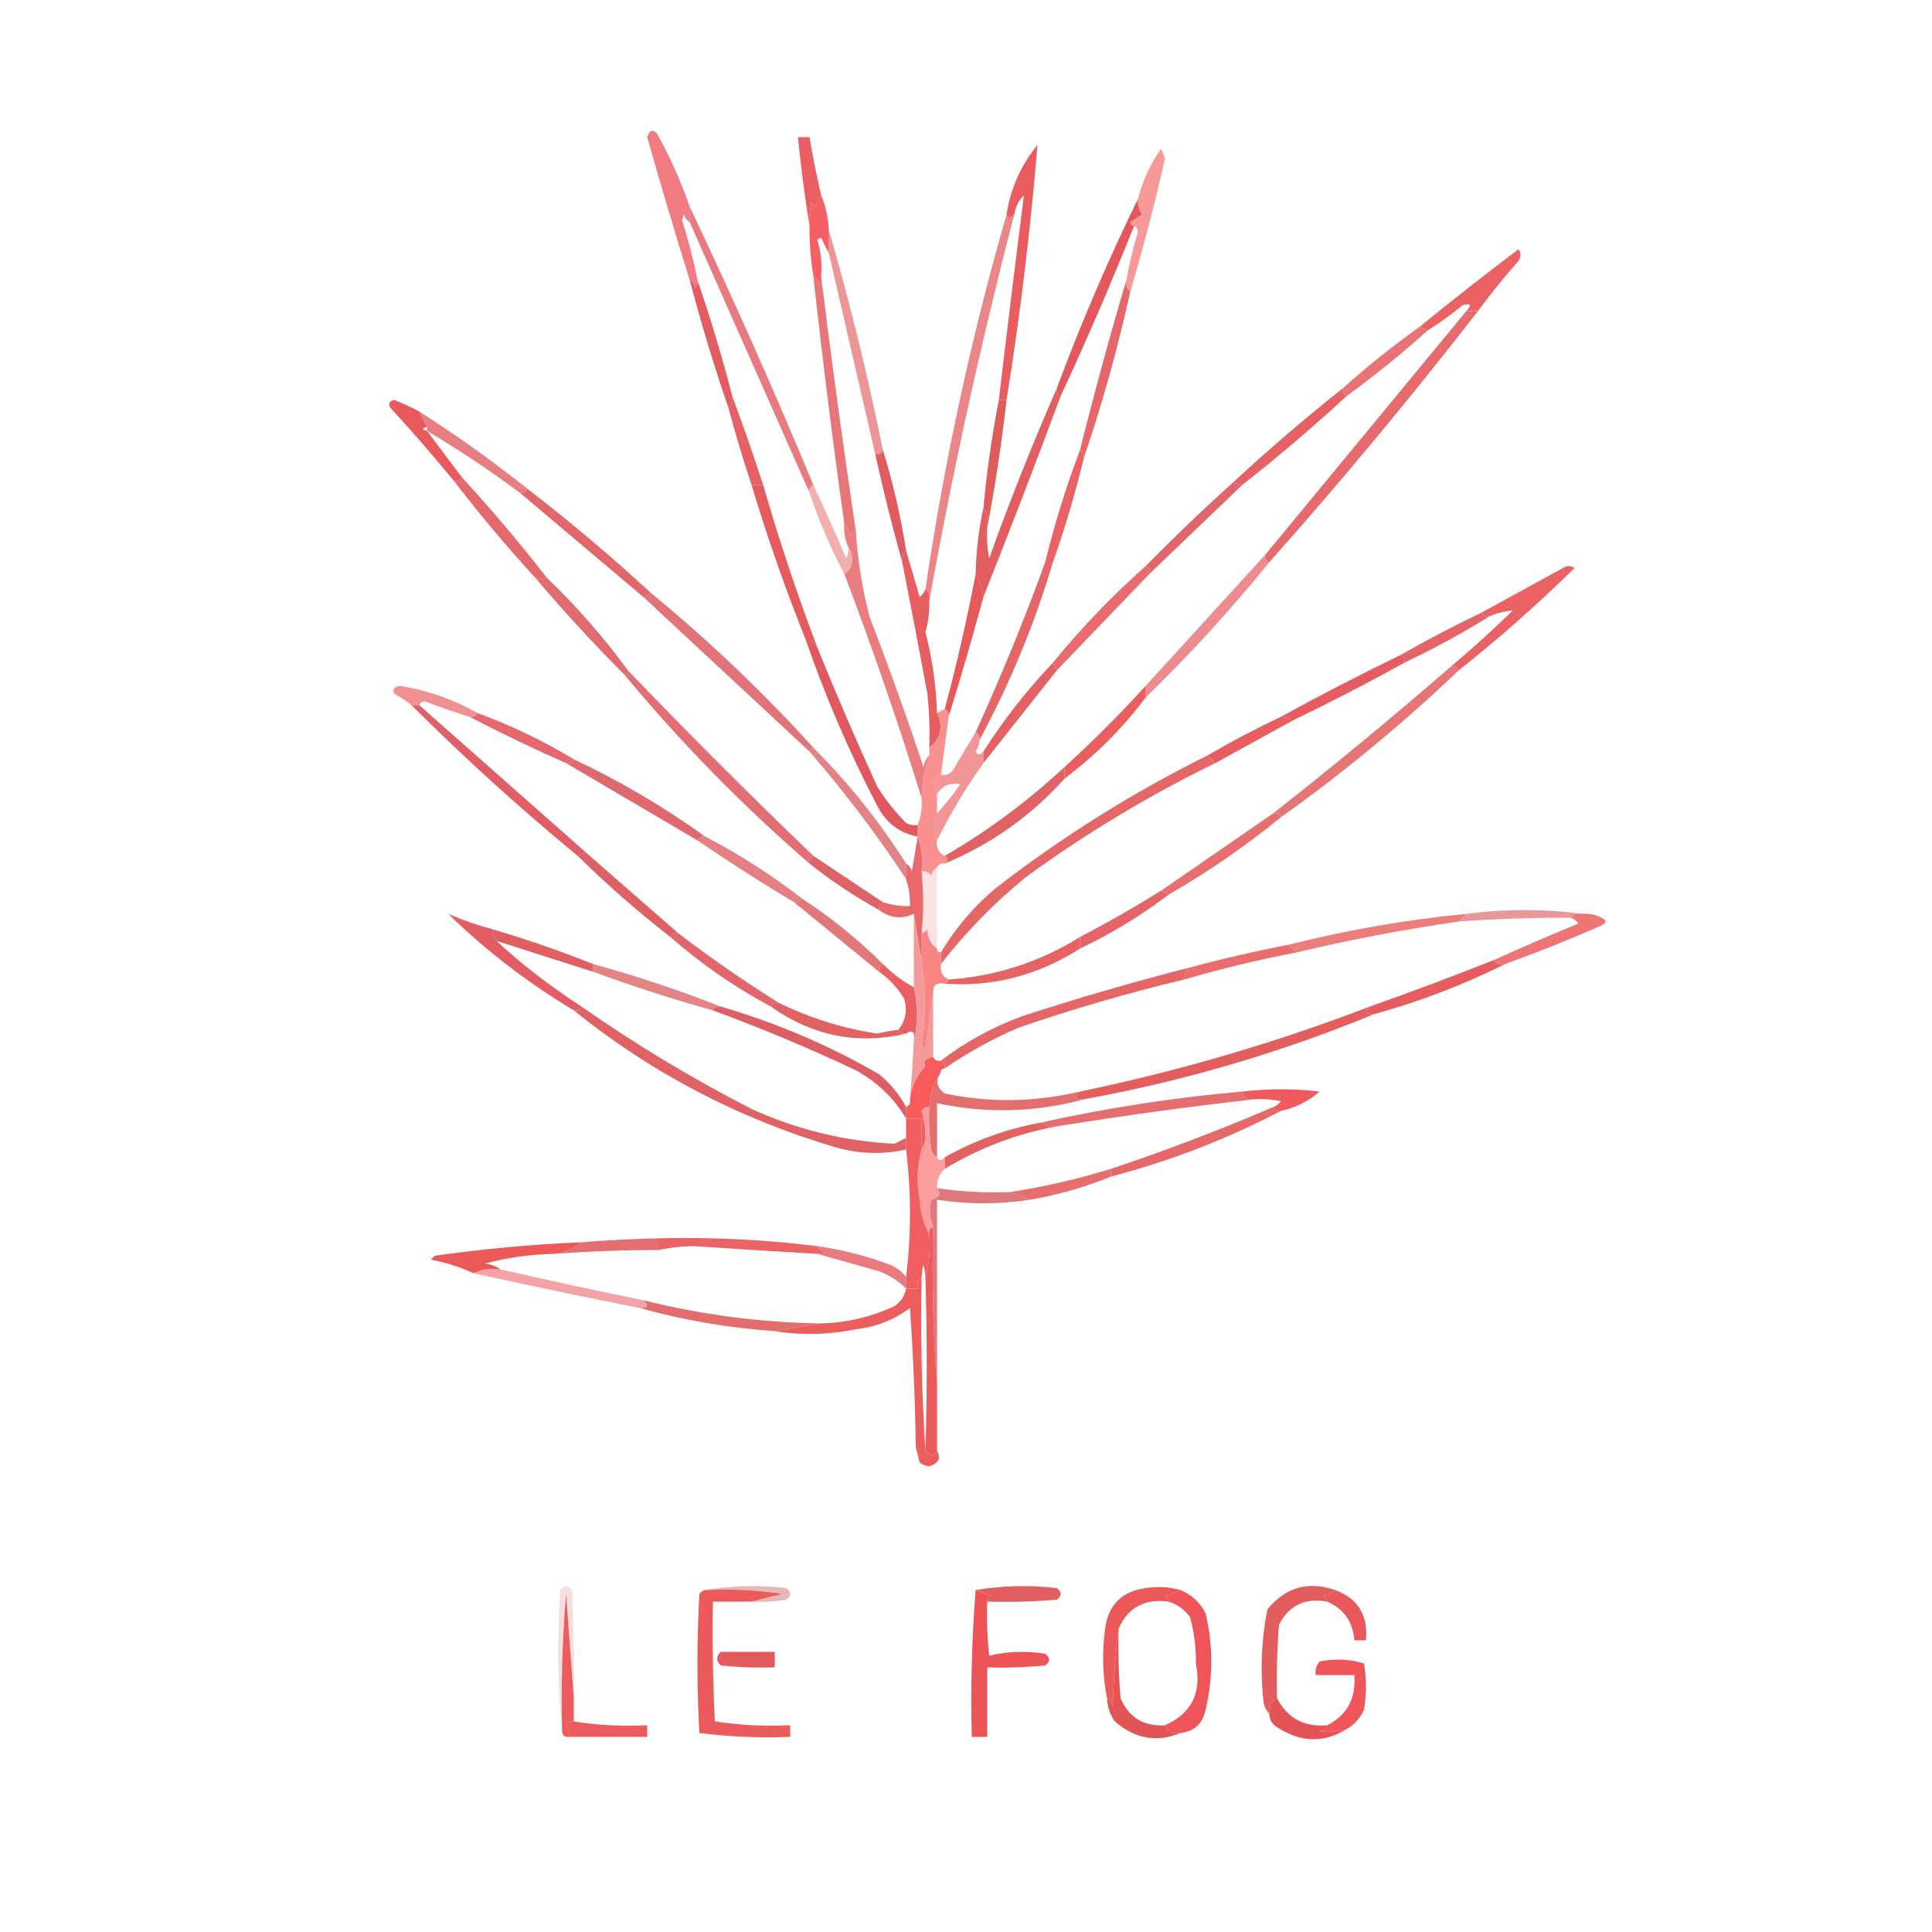 <?xml version="1.0" encoding="UTF-8"?>
<!DOCTYPE svg PUBLIC "-//W3C//DTD SVG 1.1//EN" "http://www.w3.org/Graphics/SVG/1.1/DTD/svg11.dtd">
<svg xmlns="http://www.w3.org/2000/svg" version="1.1" width="500px" height="500px" style="shape-rendering:geometricPrecision; text-rendering:geometricPrecision; image-rendering:optimizeQuality; fill-rule:evenodd; clip-rule:evenodd" xmlns:xlink="http://www.w3.org/1999/xlink">
<g><path style="opacity:1" fill="#ec5e62" d="M 212.5,50.5 C 211.732,51.263 211.232,52.263 211,53.5C 210.667,53.167 210.333,52.833 210,52.5C 209.505,54.473 209.338,56.473 209.5,58.5C 208.293,50.998 207.293,43.331 206.5,35.5C 207.5,35.5 208.5,35.5 209.5,35.5C 210.343,40.538 211.343,45.538 212.5,50.5 Z"/></g>
<g><path style="opacity:0.965" fill="#e9575a" d="M 260.5,103.5 C 259.833,103.5 259.167,103.5 258.5,103.5C 260.591,85.771 262.758,68.104 265,50.5C 263.628,51.91 262.795,53.577 262.5,55.5C 261.604,56.506 260.938,56.506 260.5,55.5C 261.571,48.699 264.238,42.699 268.5,37.5C 266.692,59.505 264.025,81.505 260.5,103.5 Z"/></g>
<g><path style="opacity:0.62" fill="#ee5b5a" d="M 292.5,75.5 C 291.596,74.791 291.263,73.791 291.5,72.5C 292.261,68.29 293.261,64.123 294.5,60C 294.43,59.235 294.097,58.735 293.5,58.5C 292.957,58.44 292.624,58.107 292.5,57.5C 293.5,56.833 294.5,56.167 295.5,55.5C 294.754,54.264 294.421,52.931 294.5,51.5C 295.719,46.733 297.719,42.4 300.5,38.5C 300.833,39.333 301.167,40.167 301.5,41C 298.862,52.722 295.862,64.222 292.5,75.5 Z"/></g>
<g><path style="opacity:0.78" fill="#ec585e" d="M 178.5,53.5 C 178.5,54.833 178.5,56.167 178.5,57.5C 177.778,57.083 177.278,56.416 177,55.5C 176.833,56 176.667,56.5 176.5,57C 178.148,62.107 179.482,67.274 180.5,72.5C 180.631,73.239 180.464,73.906 180,74.5C 179.722,73.584 179.222,72.918 178.5,72.5C 174.684,60.242 171.017,47.908 167.5,35.5C 168.035,33.73 168.869,33.396 170,34.5C 173.394,40.619 176.228,46.952 178.5,53.5 Z"/></g>
<g><path style="opacity:0.91" fill="#f15256" d="M 212.5,50.5 C 213.657,53.273 214.324,56.273 214.5,59.5C 214.5,61.5 214.5,63.5 214.5,65.5C 213.839,64.282 213.172,62.949 212.5,61.5C 212.167,61.667 211.833,61.833 211.5,62C 212.451,65.057 212.784,68.223 212.5,71.5C 212.631,72.239 212.464,72.906 212,73.5C 211.722,72.584 211.222,71.918 210.5,71.5C 209.8,67.202 209.467,62.869 209.5,58.5C 209.338,56.473 209.505,54.473 210,52.5C 210.333,52.833 210.667,53.167 211,53.5C 211.232,52.263 211.732,51.263 212.5,50.5 Z"/></g>
<g><path style="opacity:0.796" fill="#e05a5e" d="M 178.5,53.5 C 189.731,77.173 200.398,101.173 210.5,125.5C 209.662,125.842 209.328,126.508 209.5,127.5C 199.185,104.244 188.851,80.91 178.5,57.5C 178.5,56.167 178.5,54.833 178.5,53.5 Z"/></g>
<g><path style="opacity:0.635" fill="#e35a5c" d="M 214.5,59.5 C 219.926,78.204 224.592,97.204 228.5,116.5C 228.158,117.338 227.492,117.672 226.5,117.5C 222.5,100.165 218.5,82.832 214.5,65.5C 214.5,63.5 214.5,61.5 214.5,59.5 Z"/></g>
<g><path style="opacity:0.941" fill="#e9585b" d="M 382.5,80.5 C 381.5,80.5 380.5,80.5 379.5,80.5C 380.969,78.895 380.635,78.395 378.5,79C 375.621,81.385 372.621,83.552 369.5,85.5C 368.833,85.167 368.167,84.833 367.5,84.5C 375.814,77.697 384.314,71.03 393,64.5C 393.667,65.5 393.667,66.5 393,67.5C 389.287,71.708 385.787,76.041 382.5,80.5 Z"/></g>
<g><path style="opacity:0.89" fill="#e4585b" d="M 379.5,80.5 C 380.5,80.5 381.5,80.5 382.5,80.5C 365.224,102.775 347.224,124.442 328.5,145.5C 327.662,145.158 327.328,144.492 327.5,143.5C 344.863,122.475 362.197,101.475 379.5,80.5 Z"/></g>
<g><path style="opacity:0.969" fill="#e45358" d="M 294.5,51.5 C 294.421,52.931 294.754,54.264 295.5,55.5C 294.5,56.167 293.5,56.833 292.5,57.5C 292.624,58.107 292.957,58.44 293.5,58.5C 287.537,73.408 281.204,88.075 274.5,102.5C 273.662,102.158 273.328,101.492 273.5,100.5C 279.713,83.75 286.713,67.417 294.5,51.5 Z"/></g>
<g><path style="opacity:0.961" fill="#e2575c" d="M 178.5,72.5 C 179.222,72.918 179.722,73.584 180,74.5C 180.464,73.906 180.631,73.239 180.5,72.5C 183.87,82.286 186.87,92.286 189.5,102.5C 189.737,103.791 189.404,104.791 188.5,105.5C 184.797,94.715 181.463,83.715 178.5,72.5 Z"/></g>
<g><path style="opacity:0.902" fill="#e45659" d="M 291.5,72.5 C 291.263,73.791 291.596,74.791 292.5,75.5C 289.277,90.153 285.277,104.486 280.5,118.5C 280.672,117.508 280.338,116.842 279.5,116.5C 283.209,101.654 287.209,86.987 291.5,72.5 Z"/></g>
<g><path style="opacity:0.733" fill="#e35a5d" d="M 260.5,55.5 C 260.938,56.506 261.604,56.506 262.5,55.5C 253.874,88.658 246.541,121.991 240.5,155.5C 240.737,154.209 240.404,153.209 239.5,152.5C 244.35,119.574 251.35,87.241 260.5,55.5 Z"/></g>
<g><path style="opacity:0.816" fill="#e3575a" d="M 210.5,71.5 C 211.222,71.918 211.722,72.584 212,73.5C 212.464,72.906 212.631,72.239 212.5,71.5C 215.2,93.443 218.2,115.443 221.5,137.5C 220.883,137.611 220.383,137.944 220,138.5C 219.768,137.263 219.268,136.263 218.5,135.5C 215.507,114.222 212.84,92.889 210.5,71.5 Z"/></g>
<g><path style="opacity:0.843" fill="#e6595b" d="M 367.5,84.5 C 368.167,84.833 368.833,85.167 369.5,85.5C 362.814,91.516 355.814,97.182 348.5,102.5C 347.662,102.158 347.328,101.492 347.5,100.5C 353.854,94.817 360.52,89.484 367.5,84.5 Z"/></g>
<g><path style="opacity:0.957" fill="#e4595e" d="M 189.5,102.5 C 192.307,110.033 194.974,117.7 197.5,125.5C 196.5,125.5 195.5,125.5 194.5,125.5C 192.303,118.908 190.303,112.241 188.5,105.5C 189.404,104.791 189.737,103.791 189.5,102.5 Z"/></g>
<g><path style="opacity:0.945" fill="#e4585a" d="M 347.5,100.5 C 347.328,101.492 347.662,102.158 348.5,102.5C 339.819,110.512 330.819,118.179 321.5,125.5C 320.508,125.672 319.842,125.338 319.5,124.5C 328.514,116.155 337.847,108.155 347.5,100.5 Z"/></g>
<g><path style="opacity:0.98" fill="#e8565b" d="M 108.5,106.5 C 109.167,107.833 109.833,109.167 110.5,110.5C 109.167,110.833 109.167,111.167 110.5,111.5C 113.5,115.5 116.5,119.5 119.5,123.5C 119.158,124.338 118.492,124.672 117.5,124.5C 112.238,118.064 106.738,111.73 101,105.5C 100.409,104.517 100.743,103.85 102,103.5C 104.253,104.377 106.419,105.377 108.5,106.5 Z"/></g>
<g><path style="opacity:0.971" fill="#de5859" d="M 258.5,103.5 C 259.167,103.5 259.833,103.5 260.5,103.5C 259.229,114.692 257.563,125.692 255.5,136.5C 255.784,134.585 255.451,132.919 254.5,131.5C 255.372,122.062 256.705,112.728 258.5,103.5 Z"/></g>
<g><path style="opacity:0.925" fill="#e9565a" d="M 279.5,116.5 C 280.338,116.842 280.672,117.508 280.5,118.5C 278.3,127.635 275.633,136.635 272.5,145.5C 271.604,146.506 270.938,146.506 270.5,145.5C 272.928,135.556 275.928,125.89 279.5,116.5 Z"/></g>
<g><path style="opacity:0.996" fill="#e15c60" d="M 228.5,116.5 C 231.101,124.913 233.101,133.579 234.5,142.5C 233.596,143.209 233.263,144.209 233.5,145.5C 230.929,136.337 228.596,127.004 226.5,117.5C 227.492,117.672 228.158,117.338 228.5,116.5 Z"/></g>
<g><path style="opacity:0.965" fill="#e2595b" d="M 273.5,100.5 C 273.328,101.492 273.662,102.158 274.5,102.5C 268.012,119.975 261.345,137.309 254.5,154.5C 254.125,152.302 253.458,150.302 252.5,148.5C 252.607,142.752 253.274,137.085 254.5,131.5C 255.451,132.919 255.784,134.585 255.5,136.5C 255.336,139.187 255.503,141.854 256,144.5C 261.371,129.535 267.204,114.868 273.5,100.5 Z"/></g>
<g><path style="opacity:0.773" fill="#df595e" d="M 108.5,106.5 C 118.185,112.676 127.519,119.343 136.5,126.5C 136.158,127.338 135.492,127.672 134.5,127.5C 126.754,121.749 118.754,116.415 110.5,111.5C 110.5,111.167 110.5,110.833 110.5,110.5C 109.833,109.167 109.167,107.833 108.5,106.5 Z"/></g>
<g><path style="opacity:0.945" fill="#de5c64" d="M 319.5,124.5 C 319.842,125.338 320.508,125.672 321.5,125.5C 313.526,133.139 305.526,140.806 297.5,148.5C 297.672,147.508 297.338,146.842 296.5,146.5C 303.933,138.945 311.6,131.612 319.5,124.5 Z"/></g>
<g><path style="opacity:1" fill="#e55b5e" d="M 194.5,125.5 C 195.5,125.5 196.5,125.5 197.5,125.5C 201.588,139.679 206.254,153.679 211.5,167.5C 210.778,166.449 209.778,165.782 208.5,165.5C 203.243,152.397 198.577,139.064 194.5,125.5 Z"/></g>
<g><path style="opacity:0.459" fill="#e35253" d="M 210.5,125.5 C 213.407,131.69 216.24,138.023 219,144.5C 219.483,143.552 219.649,142.552 219.5,141.5C 220.147,142.274 220.48,143.274 220.5,144.5C 220.66,146.355 219.993,147.688 218.5,148.5C 214.935,141.823 211.935,134.823 209.5,127.5C 209.328,126.508 209.662,125.842 210.5,125.5 Z"/></g>
<g><path style="opacity:0.925" fill="#df5b5f" d="M 136.5,126.5 C 147.577,135.035 158.244,144.035 168.5,153.5C 167.833,153.833 167.167,154.167 166.5,154.5C 155.808,145.47 145.142,136.47 134.5,127.5C 135.492,127.672 136.158,127.338 136.5,126.5 Z"/></g>
<g><path style="opacity:0.894" fill="#e0575b" d="M 119.5,123.5 C 127.179,131.848 134.513,140.515 141.5,149.5C 140.798,150.116 139.798,150.116 138.5,149.5C 131.124,141.459 124.124,133.126 117.5,124.5C 118.492,124.672 119.158,124.338 119.5,123.5 Z"/></g>
<g><path style="opacity:0.78" fill="#e3595c" d="M 218.5,135.5 C 219.268,136.263 219.768,137.263 220,138.5C 220.383,137.944 220.883,137.611 221.5,137.5C 221.967,144.938 223.134,152.272 225,159.5C 229.978,172.442 234.644,185.442 239,198.5C 239.232,197.263 239.732,196.263 240.5,195.5C 239.298,199.048 238.631,202.715 238.5,206.5C 232.453,187.027 225.786,167.694 218.5,148.5C 219.993,147.688 220.66,146.355 220.5,144.5C 220.48,143.274 220.147,142.274 219.5,141.5C 218.659,139.621 218.325,137.621 218.5,135.5 Z"/></g>
<g><path style="opacity:0.957" fill="#e95b5d" d="M 377.5,173.5 C 377.158,172.662 376.492,172.328 375.5,172.5C 380.949,167.917 386.283,163.084 391.5,158C 389.494,158.15 387.494,158.65 385.5,159.5C 384.508,159.672 383.842,159.338 383.5,158.5C 390.438,154.695 397.438,150.861 404.5,147C 405.5,146.333 406.5,146.333 407.5,147C 397.926,156.413 387.926,165.247 377.5,173.5 Z"/></g>
<g><path style="opacity:0.98" fill="#e45657" d="M 252.5,148.5 C 253.458,150.302 254.125,152.302 254.5,154.5C 251.667,164.986 248.667,175.32 245.5,185.5C 245.672,184.508 245.338,183.842 244.5,183.5C 247.627,171.82 250.294,160.153 252.5,148.5 Z"/></g>
<g><path style="opacity:0.902" fill="#e15657" d="M 270.5,145.5 C 270.938,146.506 271.604,146.506 272.5,145.5C 267.709,161.556 261.376,176.889 253.5,191.5C 253.672,190.508 253.338,189.842 252.5,189.5C 259.105,175.004 265.105,160.337 270.5,145.5 Z"/></g>
<g><path style="opacity:0.91" fill="#e65d5f" d="M 296.5,146.5 C 297.338,146.842 297.672,147.508 297.5,148.5C 289.5,156.833 281.5,165.167 273.5,173.5C 273.167,172.833 272.833,172.167 272.5,171.5C 279.799,162.533 287.799,154.2 296.5,146.5 Z"/></g>
<g><path style="opacity:0.957" fill="#e25e61" d="M 383.5,158.5 C 383.842,159.338 384.508,159.672 385.5,159.5C 378.442,163.865 371.108,167.865 363.5,171.5C 363.672,170.508 363.338,169.842 362.5,169.5C 369.335,165.582 376.335,161.915 383.5,158.5 Z"/></g>
<g><path style="opacity:0.871" fill="#dd5e66" d="M 168.5,153.5 C 183.435,165.766 197.435,179.099 210.5,193.5C 209.833,193.5 209.5,193.833 209.5,194.5C 195.141,181.139 180.807,167.805 166.5,154.5C 167.167,154.167 167.833,153.833 168.5,153.5 Z"/></g>
<g><path style="opacity:0.718" fill="#e55e62" d="M 327.5,143.5 C 327.328,144.492 327.662,145.158 328.5,145.5C 318.543,157.792 307.876,169.459 296.5,180.5C 296.5,179.5 296.5,178.5 296.5,177.5C 306.862,166.141 317.195,154.807 327.5,143.5 Z"/></g>
<g><path style="opacity:0.888" fill="#de5a5f" d="M 138.5,149.5 C 139.798,150.116 140.798,150.116 141.5,149.5C 149.216,156.882 156.216,164.882 162.5,173.5C 162.5,174.167 162.167,174.5 161.5,174.5C 153.493,166.493 145.827,158.159 138.5,149.5 Z"/></g>
<g><path style="opacity:0.974" fill="#e65b5c" d="M 234.5,142.5 C 235.641,146.377 236.808,150.377 238,154.5C 238.717,153.956 239.217,153.289 239.5,152.5C 240.404,153.209 240.737,154.209 240.5,155.5C 240.603,158.219 240.269,160.885 239.5,163.5C 241.261,170.399 242.261,177.399 242.5,184.5C 244.183,188.095 243.517,191.095 240.5,193.5C 240.666,188.821 240.499,184.155 240,179.5C 237.895,168.14 235.728,156.807 233.5,145.5C 233.263,144.209 233.596,143.209 234.5,142.5 Z"/></g>
<g><path style="opacity:1" fill="#e0595e" d="M 208.5,165.5 C 209.778,165.782 210.778,166.449 211.5,167.5C 216.35,179.522 221.517,191.522 227,203.5C 229.139,206.939 231.639,210.106 234.5,213C 235.448,213.483 236.448,213.649 237.5,213.5C 237.5,214.5 237.5,215.5 237.5,216.5C 232.742,215.586 229.242,212.919 227,208.5C 219.757,194.595 213.59,180.261 208.5,165.5 Z"/></g>
<g><path style="opacity:0.925" fill="#e05758" d="M 272.5,171.5 C 272.833,172.167 273.167,172.833 273.5,173.5C 267.136,181.524 260.803,189.524 254.5,197.5C 254.5,196.5 254.5,195.5 254.5,194.5C 259.744,186.255 265.744,178.588 272.5,171.5 Z"/></g>
<g><path style="opacity:1" fill="#e55d61" d="M 362.5,169.5 C 363.338,169.842 363.672,170.508 363.5,171.5C 353.99,176.755 344.324,181.755 334.5,186.5C 333.609,185.89 332.609,185.557 331.5,185.5C 341.669,179.915 352.002,174.582 362.5,169.5 Z"/></g>
<g><path style="opacity:0.855" fill="#e15e5e" d="M 375.5,172.5 C 376.492,172.328 377.158,172.662 377.5,173.5C 363.065,187.269 347.732,199.936 331.5,211.5C 331.158,210.662 330.492,210.328 329.5,210.5C 345.1,198.241 360.433,185.574 375.5,172.5 Z"/></g>
<g><path style="opacity:0.667" fill="#e8595c" d="M 123.5,184.5 C 123.158,185.338 122.492,185.672 121.5,185.5C 117.635,184.32 113.801,182.987 110,181.5C 109.235,181.57 108.735,181.903 108.5,182.5C 107.833,182.5 107.167,182.5 106.5,182.5C 105.115,181.386 103.615,180.386 102,179.5C 101.568,178.4 102.068,177.733 103.5,177.5C 110.685,178.671 117.352,181.004 123.5,184.5 Z"/></g>
<g><path style="opacity:0.892" fill="#e05e64" d="M 162.5,173.5 C 178.221,189.887 194.221,205.887 210.5,221.5C 209.662,221.842 209.328,222.508 209.5,223.5C 192.111,208.445 176.111,192.112 161.5,174.5C 162.167,174.5 162.5,174.167 162.5,173.5 Z"/></g>
<g><path style="opacity:0.925" fill="#e25c62" d="M 123.5,184.5 C 132.257,187.713 140.59,191.713 148.5,196.5C 148.158,197.338 147.492,197.672 146.5,197.5C 137.98,193.739 129.647,189.739 121.5,185.5C 122.492,185.672 123.158,185.338 123.5,184.5 Z"/></g>
<g><path style="opacity:1" fill="#e85d5e" d="M 331.5,185.5 C 332.609,185.557 333.609,185.89 334.5,186.5C 327.868,190.151 321.202,193.818 314.5,197.5C 313.833,196.833 313.167,196.167 312.5,195.5C 318.668,191.915 325.001,188.582 331.5,185.5 Z"/></g>
<g><path style="opacity:0.616" fill="#e85457" d="M 252.5,189.5 C 253.338,189.842 253.672,190.508 253.5,191.5C 253.461,192.583 253.127,193.583 252.5,194.5C 252.97,195.463 253.637,195.463 254.5,194.5C 254.5,195.5 254.5,196.5 254.5,197.5C 249.982,203.871 245.982,210.538 242.5,217.5C 241.583,214.995 241.583,212.662 242.5,210.5C 244.636,208.188 246.636,205.688 248.5,203C 245.918,202.458 243.918,203.292 242.5,205.5C 242.461,204.417 242.127,203.417 241.5,202.5C 242.243,201.818 242.909,201.151 243.5,200.5C 244.675,200.719 245.675,200.386 246.5,199.5C 248.526,196.103 250.526,192.77 252.5,189.5 Z"/></g>
<g><path style="opacity:1" fill="#ea5e60" d="M 296.5,177.5 C 296.5,178.5 296.5,179.5 296.5,180.5C 290.521,188.479 283.521,195.479 275.5,201.5C 275.5,200.5 275.5,199.5 275.5,198.5C 282.833,191.833 289.833,184.833 296.5,177.5 Z"/></g>
<g><path style="opacity:0.671" fill="#f55b5a" d="M 244.5,183.5 C 245.338,183.842 245.672,184.508 245.5,185.5C 244.833,190.5 244.167,195.5 243.5,200.5C 242.909,201.151 242.243,201.818 241.5,202.5C 242.127,203.417 242.461,204.417 242.5,205.5C 242.5,207.167 242.5,208.833 242.5,210.5C 241.583,212.662 241.583,214.995 242.5,217.5C 242.229,219.38 242.896,220.713 244.5,221.5C 245.506,221.938 245.506,222.604 244.5,223.5C 243.508,223.328 242.842,223.662 242.5,224.5C 241.778,224.918 241.278,225.584 241,226.5C 240.329,225.748 239.496,225.414 238.5,225.5C 238.81,222.287 238.477,219.287 237.5,216.5C 237.5,215.5 237.5,214.5 237.5,213.5C 238.369,211.283 238.702,208.95 238.5,206.5C 238.631,202.715 239.298,199.048 240.5,195.5C 240.5,194.833 240.5,194.167 240.5,193.5C 243.517,191.095 244.183,188.095 242.5,184.5C 243.167,184.167 243.833,183.833 244.5,183.5 Z"/></g>
<g><path style="opacity:0.98" fill="#e15b62" d="M 106.5,182.5 C 107.167,182.5 107.833,182.5 108.5,182.5C 122.859,195.195 137.192,207.862 151.5,220.5C 150.833,220.833 150.167,221.167 149.5,221.5C 134.558,209.192 120.225,196.192 106.5,182.5 Z"/></g>
<g><path style="opacity:0.925" fill="#db5e65" d="M 148.5,196.5 C 160.5,202.162 171.833,208.828 182.5,216.5C 181.508,216.328 180.842,216.662 180.5,217.5C 169.131,210.818 157.798,204.152 146.5,197.5C 147.492,197.672 148.158,197.338 148.5,196.5 Z"/></g>
<g><path style="opacity:1" fill="#e16264" d="M 275.5,198.5 C 275.5,199.5 275.5,200.5 275.5,201.5C 266.839,211.157 256.506,218.49 244.5,223.5C 245.506,222.604 245.506,221.938 244.5,221.5C 255.655,215.021 265.989,207.355 275.5,198.5 Z"/></g>
<g><path style="opacity:0.949" fill="#e36061" d="M 312.5,195.5 C 313.167,196.167 313.833,196.833 314.5,197.5C 297.266,205.915 280.932,215.748 265.5,227C 257.266,233.732 249.933,241.232 243.5,249.5C 243.5,248.5 243.5,247.5 243.5,246.5C 247.182,240.305 251.849,234.805 257.5,230C 274.653,216.693 292.986,205.193 312.5,195.5 Z"/></g>
<g><path style="opacity:0.747" fill="#d95b60" d="M 210.5,193.5 C 219.609,202.61 227.609,212.61 234.5,223.5C 234.5,224.833 234.5,226.167 234.5,227.5C 226.898,215.97 218.564,204.97 209.5,194.5C 209.5,193.833 209.833,193.5 210.5,193.5 Z"/></g>
<g><path style="opacity:0.939" fill="#db5a62" d="M 210.5,221.5 C 216.508,225.503 222.508,229.503 228.5,233.5C 227.662,233.842 227.328,234.508 227.5,235.5C 221.156,231.996 215.156,227.996 209.5,223.5C 209.328,222.508 209.662,221.842 210.5,221.5 Z"/></g>
<g><path style="opacity:0.886" fill="#e55d5e" d="M 329.5,210.5 C 330.492,210.328 331.158,210.662 331.5,211.5C 322.389,218.94 312.722,225.606 302.5,231.5C 301.833,231.167 301.167,230.833 300.5,230.5C 310.161,223.841 319.828,217.174 329.5,210.5 Z"/></g>
<g><path style="opacity:0.784" fill="#dd5e61" d="M 182.5,216.5 C 191.314,221.074 199.647,226.407 207.5,232.5C 207.158,233.338 206.492,233.672 205.5,233.5C 196.989,228.413 188.656,223.08 180.5,217.5C 180.842,216.662 181.508,216.328 182.5,216.5 Z"/></g>
<g><path style="opacity:0.196" fill="#ef6b6b" d="M 242.5,224.5 C 242.5,231.5 242.5,238.5 242.5,245.5C 240.883,244.411 240.05,242.744 240,240.5C 239.617,241.056 239.117,241.389 238.5,241.5C 239.051,236.313 239.051,230.98 238.5,225.5C 239.496,225.414 240.329,225.748 241,226.5C 241.278,225.584 241.778,224.918 242.5,224.5 Z"/></g>
<g><path style="opacity:0.975" fill="#e46166" d="M 300.5,230.5 C 301.167,230.833 301.833,231.167 302.5,231.5C 295.369,236.906 287.702,241.572 279.5,245.5C 279.5,244.5 279.5,243.5 279.5,242.5C 286.663,238.753 293.663,234.753 300.5,230.5 Z"/></g>
<g><path style="opacity:0.837" fill="#da5f61" d="M 207.5,232.5 C 215.089,237.458 222.089,243.125 228.5,249.5C 227.662,249.842 227.328,250.508 227.5,251.5C 220.127,245.489 212.794,239.489 205.5,233.5C 206.492,233.672 207.158,233.338 207.5,232.5 Z"/></g>
<g><path style="opacity:0.627" fill="#db5c5e" d="M 409.5,236.5 C 408.209,236.263 407.209,236.596 406.5,237.5C 396.596,237.482 386.93,237.815 377.5,238.5C 378.167,237.833 378.833,237.167 379.5,236.5C 389.628,235.205 399.628,235.205 409.5,236.5 Z"/></g>
<g><path style="opacity:0.988" fill="#dd5f63" d="M 151.5,220.5 C 159.525,227.529 167.525,234.529 175.5,241.5C 174.508,241.328 173.842,241.662 173.5,242.5C 165.085,235.961 157.085,228.961 149.5,221.5C 150.167,221.167 150.833,220.833 151.5,220.5 Z"/></g>
<g><path style="opacity:0.804" fill="#e75d5a" d="M 379.5,236.5 C 378.833,237.167 378.167,237.833 377.5,238.5C 363.359,240.528 349.359,243.195 335.5,246.5C 334.833,245.833 334.167,245.167 333.5,244.5C 348.604,240.68 363.937,238.013 379.5,236.5 Z"/></g>
<g><path style="opacity:0.843" fill="#ea5b5c" d="M 406.5,237.5 C 407.209,236.596 408.209,236.263 409.5,236.5C 411.262,236.357 412.929,236.691 414.5,237.5C 415.833,238.167 415.833,238.833 414.5,239.5C 406.247,243.13 397.914,246.463 389.5,249.5C 388.209,249.737 387.209,249.404 386.5,248.5C 393.691,245.26 401.025,242.094 408.5,239C 407.956,238.283 407.289,237.783 406.5,237.5 Z"/></g>
<g><path style="opacity:0.949" fill="#df5f65" d="M 173.5,242.5 C 173.842,241.662 174.508,241.328 175.5,241.5C 183.914,247.923 192.581,253.923 201.5,259.5C 200.508,259.328 199.842,259.662 199.5,260.5C 190.136,255.487 181.47,249.487 173.5,242.5 Z"/></g>
<g><path style="opacity:0.91" fill="#e65a5c" d="M 237.5,216.5 C 238.477,219.287 238.81,222.287 238.5,225.5C 239.051,230.98 239.051,236.313 238.5,241.5C 238.5,243.833 238.5,246.167 238.5,248.5C 237.833,244.5 237.167,240.5 236.5,236.5C 233.306,237.952 230.306,237.619 227.5,235.5C 227.328,234.508 227.662,233.842 228.5,233.5C 230.764,234.219 233.097,234.552 235.5,234.5C 235.552,232.097 235.219,229.764 234.5,227.5C 234.5,226.167 234.5,224.833 234.5,223.5C 235.222,223.918 235.722,224.584 236,225.5C 236.502,222.487 237.002,219.487 237.5,216.5 Z"/></g>
<g><path style="opacity:1" fill="#e66363" d="M 279.5,242.5 C 279.5,243.5 279.5,244.5 279.5,245.5C 268.357,252.619 256.357,255.619 243.5,254.5C 244.492,254.672 245.158,254.338 245.5,253.5C 257.752,252.638 269.085,248.971 279.5,242.5 Z"/></g>
<g><path style="opacity:0.925" fill="#e86061" d="M 333.5,244.5 C 334.167,245.167 334.833,245.833 335.5,246.5C 325.695,248.368 316.028,250.702 306.5,253.5C 306.557,252.391 306.89,251.391 307.5,250.5C 316.071,248.191 324.738,246.191 333.5,244.5 Z"/></g>
<g><path style="opacity:0.965" fill="#df5b5c" d="M 127.5,240.5 C 136.375,243.124 145.042,246.124 153.5,249.5C 153.5,250.167 153.5,250.833 153.5,251.5C 145.167,248.833 136.833,246.167 128.5,243.5C 127.89,242.609 127.557,241.609 127.5,240.5 Z"/></g>
<g><path style="opacity:1" fill="#eb5e63" d="M 228.5,249.5 C 230.902,251.909 233.569,253.909 236.5,255.5C 237.544,260.053 237.544,264.72 236.5,269.5C 236.869,267.007 236.203,266.34 234.5,267.5C 233.508,267.672 232.842,267.338 232.5,266.5C 234.391,264.164 234.891,261.498 234,258.5C 232.306,255.642 230.139,253.309 227.5,251.5C 227.328,250.508 227.662,249.842 228.5,249.5 Z"/></g>
<g><path style="opacity:1" fill="#e75d5f" d="M 386.5,248.5 C 387.209,249.404 388.209,249.737 389.5,249.5C 378.666,254.908 367.332,259.242 355.5,262.5C 353.302,262.591 352.969,261.925 354.5,260.5C 365.239,256.698 375.906,252.698 386.5,248.5 Z"/></g>
<g><path style="opacity:0.953" fill="#e3555d" d="M 127.5,240.5 C 127.557,241.609 127.89,242.609 128.5,243.5C 134.916,249.489 142.25,255.156 150.5,260.5C 150.158,261.338 149.492,261.672 148.5,261.5C 136.49,254.278 125.657,245.944 116,236.5C 119.728,238.131 123.561,239.465 127.5,240.5 Z"/></g>
<g><path style="opacity:0.769" fill="#dd5f60" d="M 153.5,249.5 C 164.773,252.591 175.773,256.258 186.5,260.5C 185.508,260.328 184.842,260.662 184.5,261.5C 174.039,258.569 163.706,255.235 153.5,251.5C 153.5,250.833 153.5,250.167 153.5,249.5 Z"/></g>
<g><path style="opacity:1" fill="#e46667" d="M 307.5,250.5 C 306.89,251.391 306.557,252.391 306.5,253.5C 291.979,256.951 277.645,261.117 263.5,266C 256.788,268.893 250.455,272.393 244.5,276.5C 244.672,275.508 244.338,274.842 243.5,274.5C 249.828,269.665 256.828,265.831 264.5,263C 278.705,258.366 293.038,254.199 307.5,250.5 Z"/></g>
<g><path style="opacity:0.796" fill="#f96565" d="M 242.5,245.5 C 242.5,246.167 242.833,246.5 243.5,246.5C 243.5,247.5 243.5,248.5 243.5,249.5C 243.229,251.38 243.896,252.713 245.5,253.5C 245.158,254.338 244.492,254.672 243.5,254.5C 242.167,254.5 241.5,255.167 241.5,256.5C 240.834,261.349 240.167,266.349 239.5,271.5C 239.167,271.167 238.833,270.833 238.5,270.5C 239.652,263.41 239.652,256.077 238.5,248.5C 238.5,246.167 238.5,243.833 238.5,241.5C 239.117,241.389 239.617,241.056 240,240.5C 240.05,242.744 240.883,244.411 242.5,245.5 Z"/></g>
<g><path style="opacity:0.98" fill="#df5f60" d="M 201.5,259.5 C 209.567,263.466 218.067,266.133 227,267.5C 228.825,267.057 230.658,266.723 232.5,266.5C 232.842,267.338 233.508,267.672 234.5,267.5C 221.967,270.456 210.301,268.123 199.5,260.5C 199.842,259.662 200.508,259.328 201.5,259.5 Z"/></g>
<g><path style="opacity:0.969" fill="#dd5b61" d="M 186.5,260.5 C 200.895,264.685 214.562,270.519 227.5,278C 230.447,280.436 232.78,283.269 234.5,286.5C 234.5,287.5 234.5,288.5 234.5,289.5C 231.356,284.191 227.023,280.025 221.5,277C 209.307,271.229 196.974,266.063 184.5,261.5C 184.842,260.662 185.508,260.328 186.5,260.5 Z"/></g>
<g><path style="opacity:0.969" fill="#df5e61" d="M 150.5,260.5 C 164.493,270.3 179.16,279.133 194.5,287C 206.313,292.37 218.646,295.37 231.5,296C 232.527,295.487 233.527,294.987 234.5,294.5C 234.5,295.5 234.5,296.5 234.5,297.5C 228.49,298.819 222.49,298.653 216.5,297C 191.355,289.597 168.689,277.764 148.5,261.5C 149.492,261.672 150.158,261.338 150.5,260.5 Z"/></g>
<g><path style="opacity:0.714" fill="#ed7372" d="M 236.5,236.5 C 237.167,240.5 237.833,244.5 238.5,248.5C 239.652,256.077 239.652,263.41 238.5,270.5C 238.833,270.833 239.167,271.167 239.5,271.5C 240.167,266.349 240.834,261.349 241.5,256.5C 241.5,262.167 241.5,267.833 241.5,273.5C 239.515,273.859 238.849,274.692 239.5,276C 237.192,278.447 235.859,281.281 235.5,284.5C 235.916,279.507 236.249,274.507 236.5,269.5C 237.544,264.72 237.544,260.053 236.5,255.5C 236.5,249.167 236.5,242.833 236.5,236.5 Z"/></g>
<g><path style="opacity:1" fill="#e45e5e" d="M 354.5,260.5 C 352.969,261.925 353.302,262.591 355.5,262.5C 331.362,272.455 306.362,279.788 280.5,284.5C 278.302,284.591 277.969,283.925 279.5,282.5C 305.103,277.187 330.103,269.854 354.5,260.5 Z"/></g>
<g><path style="opacity:1" fill="#f85b5a" d="M 241.5,273.5 C 241.842,274.338 242.508,274.672 243.5,274.5C 244.338,274.842 244.672,275.508 244.5,276.5C 243.833,276.5 243.5,276.833 243.5,277.5C 241.769,280.071 240.769,283.071 240.5,286.5C 239.624,286.369 238.957,286.702 238.5,287.5C 239.826,292.225 239.826,295.558 238.5,297.5C 238.5,294.833 238.5,292.167 238.5,289.5C 237.167,289.5 235.833,289.5 234.5,289.5C 234.5,288.5 234.5,287.5 234.5,286.5C 235.338,286.158 235.672,285.492 235.5,284.5C 235.859,281.281 237.192,278.447 239.5,276C 238.849,274.692 239.515,273.859 241.5,273.5 Z"/></g>
<g><path style="opacity:0.925" fill="#e06263" d="M 243.5,277.5 C 242.032,279.611 242.365,281.444 244.5,283C 256.043,285.433 267.709,285.266 279.5,282.5C 277.969,283.925 278.302,284.591 280.5,284.5C 268.026,287.901 255.359,288.234 242.5,285.5C 242.5,290.167 242.5,294.833 242.5,299.5C 241.778,299.082 241.278,298.416 241,297.5C 240.501,293.848 240.335,290.182 240.5,286.5C 240.769,283.071 241.769,280.071 243.5,277.5 Z"/></g>
<g><path style="opacity:1" fill="#ee5a5d" d="M 331.5,287.5 C 330.508,287.672 329.842,287.338 329.5,286.5C 330.289,286.217 330.956,285.717 331.5,285C 329.19,284.503 326.857,284.337 324.5,284.5C 322.821,284.715 321.821,284.048 321.5,282.5C 328.192,281.707 334.859,281.707 341.5,282.5C 338.638,285.009 335.305,286.675 331.5,287.5 Z"/></g>
<g><path style="opacity:0.902" fill="#e25d5e" d="M 321.5,282.5 C 321.821,284.048 322.821,284.715 324.5,284.5C 307.58,286.408 290.58,288.742 273.5,291.5C 271.901,291.768 270.568,291.434 269.5,290.5C 286.62,286.692 303.953,284.026 321.5,282.5 Z"/></g>
<g><path style="opacity:1" fill="#e26261" d="M 269.5,290.5 C 270.568,291.434 271.901,291.768 273.5,291.5C 263.219,293.374 253.552,297.041 244.5,302.5C 244.5,301.5 244.5,300.5 244.5,299.5C 252.29,295.11 260.624,292.11 269.5,290.5 Z"/></g>
<g><path style="opacity:0.937" fill="#e45f5f" d="M 329.5,286.5 C 329.842,287.338 330.508,287.672 331.5,287.5C 317.531,294.812 302.864,300.478 287.5,304.5C 287.5,303.833 287.5,303.167 287.5,302.5C 301.729,297.757 315.729,292.424 329.5,286.5 Z"/></g>
<g><path style="opacity:0.659" fill="#f8696a" d="M 240.5,286.5 C 240.335,290.182 240.501,293.848 241,297.5C 241.278,298.416 241.778,299.082 242.5,299.5C 242.938,300.506 243.604,300.506 244.5,299.5C 244.5,300.5 244.5,301.5 244.5,302.5C 243.058,303.82 242.392,305.486 242.5,307.5C 243.658,308.95 243.158,309.95 241,310.5C 240.444,312.885 240.61,315.218 241.5,317.5C 240.662,317.842 240.328,318.508 240.5,319.5C 239.037,316.797 238.204,313.797 238,310.5C 237.186,305.98 237.353,301.646 238.5,297.5C 239.826,295.558 239.826,292.225 238.5,287.5C 238.957,286.702 239.624,286.369 240.5,286.5 Z"/></g>
<g><path style="opacity:1" fill="#f05e5f" d="M 234.5,289.5 C 235.833,289.5 237.167,289.5 238.5,289.5C 238.5,292.167 238.5,294.833 238.5,297.5C 237.353,301.646 237.186,305.98 238,310.5C 238.204,313.797 239.037,316.797 240.5,319.5C 240.815,323.371 240.482,327.038 239.5,330.5C 239.167,326.5 238.833,326.5 238.5,330.5C 237.596,331.209 237.263,332.209 237.5,333.5C 236.5,333.5 235.5,333.5 234.5,333.5C 234.5,332.5 234.5,331.5 234.5,330.5C 235.833,319.5 235.833,308.5 234.5,297.5C 234.5,296.5 234.5,295.5 234.5,294.5C 234.5,292.833 234.5,291.167 234.5,289.5 Z"/></g>
<g><path style="opacity:0.929" fill="#e66262" d="M 287.5,302.5 C 287.5,303.167 287.5,303.833 287.5,304.5C 280.794,307.248 273.794,309.248 266.5,310.5C 264.833,309.833 263.167,309.167 261.5,308.5C 270.313,307.13 278.979,305.13 287.5,302.5 Z"/></g>
<g><path style="opacity:0.875" fill="#d86569" d="M 242.5,307.5 C 248.775,308.418 255.108,308.751 261.5,308.5C 263.167,309.167 264.833,309.833 266.5,310.5C 258.493,311.723 250.493,311.723 242.5,310.5C 242.5,326.5 242.5,342.5 242.5,358.5C 241.504,345.01 241.171,331.344 241.5,317.5C 240.61,315.218 240.444,312.885 241,310.5C 243.158,309.95 243.658,308.95 242.5,307.5 Z"/></g>
<g><path style="opacity:0.897" fill="#e05e62" d="M 169.5,320.5 C 169.557,321.609 169.89,322.609 170.5,323.5C 161.485,323.501 152.485,323.834 143.5,324.5C 146.159,324.083 148.492,323.083 150.5,321.5C 156.822,320.986 163.155,320.653 169.5,320.5 Z"/></g>
<g><path style="opacity:1" fill="#ed5858" d="M 150.5,321.5 C 148.492,323.083 146.159,324.083 143.5,324.5C 137.313,324.615 131.313,325.449 125.5,327C 127.058,327.21 128.391,327.71 129.5,328.5C 126.941,328.198 124.607,328.532 122.5,329.5C 119.021,327.878 115.355,326.711 111.5,326C 111.833,325.667 112.167,325.333 112.5,325C 125.111,323.197 137.778,322.03 150.5,321.5 Z"/></g>
<g><path style="opacity:0.922" fill="#e85859" d="M 169.5,320.5 C 183.567,320.102 197.567,320.769 211.5,322.5C 211.918,323.222 212.584,323.722 213.5,324C 212.906,324.464 212.239,324.631 211.5,324.5C 200.835,323.878 190.169,323.211 179.5,322.5C 176.415,322.544 173.415,322.878 170.5,323.5C 169.89,322.609 169.557,321.609 169.5,320.5 Z"/></g>
<g><path style="opacity:0.812" fill="#e35c62" d="M 211.5,322.5 C 217.645,323.37 223.645,324.87 229.5,327C 231.584,327.697 233.251,328.864 234.5,330.5C 234.5,331.5 234.5,332.5 234.5,333.5C 232.535,331.512 230.202,330.012 227.5,329C 222.044,327.473 216.711,325.973 211.5,324.5C 212.239,324.631 212.906,324.464 213.5,324C 212.584,323.722 211.918,323.222 211.5,322.5 Z"/></g>
<g><path style="opacity:0.545" fill="#e5565a" d="M 122.5,329.5 C 124.607,328.532 126.941,328.198 129.5,328.5C 141.797,331.324 154.13,333.991 166.5,336.5C 168.031,337.925 167.698,338.591 165.5,338.5C 151.136,335.659 136.803,332.659 122.5,329.5 Z"/></g>
<g><path style="opacity:0.999" fill="#ec5a5a" d="M 241.5,317.5 C 241.171,331.344 241.504,345.01 242.5,358.5C 242.5,364.167 242.5,369.833 242.5,375.5C 241.5,376.833 240.5,376.833 239.5,375.5C 239.957,360.675 239.957,345.675 239.5,330.5C 240.482,327.038 240.815,323.371 240.5,319.5C 240.328,318.508 240.662,317.842 241.5,317.5 Z"/></g>
<g><path style="opacity:0.906" fill="#df5e5d" d="M 166.5,336.5 C 181.593,340.275 196.926,342.275 212.5,342.5C 208.5,343.167 204.5,343.833 200.5,344.5C 188.505,343.668 176.838,341.668 165.5,338.5C 167.698,338.591 168.031,337.925 166.5,336.5 Z"/></g>
<g><path style="opacity:0.984" fill="#ea5c5b" d="M 238.5,330.5 C 238.215,345.536 238.549,360.536 239.5,375.5C 240.5,376.833 241.5,376.833 242.5,375.5C 243.576,377.362 242.909,378.695 240.5,379.5C 239.558,379.392 238.725,379.059 238,378.5C 237.667,377.167 237.333,375.833 237,374.5C 236.833,362.486 236.333,350.486 235.5,338.5C 231.354,341.605 226.687,343.439 221.5,344C 214.459,345.452 207.459,345.619 200.5,344.5C 204.5,343.833 208.5,343.167 212.5,342.5C 219.16,342.335 225.493,340.835 231.5,338C 233.141,336.871 234.141,335.371 234.5,333.5C 235.5,333.5 236.5,333.5 237.5,333.5C 237.263,332.209 237.596,331.209 238.5,330.5 Z"/></g>
<g><path style="opacity:0.999" fill="#eb5959" d="M 305.5,411.5 C 304.391,412.29 303.058,412.79 301.5,413C 302.056,413.383 302.389,413.883 302.5,414.5C 296.238,413.67 291.904,416.003 289.5,421.5C 288.672,427.987 288.172,434.654 288,441.5C 287.722,440.584 287.222,439.918 286.5,439.5C 285.347,433.681 285.181,427.681 286,421.5C 286.833,415.333 290.333,411.833 296.5,411C 299.531,410.505 302.531,410.671 305.5,411.5 Z"/></g>
<g><path style="opacity:1" fill="#e25d5e" d="M 345.5,411.5 C 344.737,412.268 343.737,412.768 342.5,413C 343.056,413.383 343.389,413.883 343.5,414.5C 337.758,413.456 333.591,415.456 331,420.5C 330.5,426.825 330.334,433.158 330.5,439.5C 328.824,440.183 328.157,441.517 328.5,443.5C 327.732,442.737 327.232,441.737 327,440.5C 326.099,432.421 326.432,424.421 328,416.5C 332.703,410.777 338.536,409.111 345.5,411.5 Z"/></g>
<g><path style="opacity:1" fill="#e15f61" d="M 252.5,411.5 C 259.321,410.345 266.321,410.179 273.5,411C 274.833,412 274.833,413 273.5,414C 267.509,414.499 261.509,414.666 255.5,414.5C 255.611,413.883 255.944,413.383 256.5,413C 255.099,412.59 253.766,412.09 252.5,411.5 Z"/></g>
<g><path style="opacity:0.471" fill="#cd6767" d="M 182.5,411.5 C 189.321,410.345 196.321,410.179 203.5,411C 204.833,412 204.833,413 203.5,414C 200.518,414.498 197.518,414.665 194.5,414.5C 197.028,413.834 199.694,413.168 202.5,412.5C 195.866,411.503 189.2,411.17 182.5,411.5 Z"/></g>
<g><path style="opacity:1" fill="#e9585a" d="M 345.5,411.5 C 351.427,413.665 354.093,417.998 353.5,424.5C 352.5,424.5 351.5,424.5 350.5,424.5C 350.122,419.727 347.788,416.393 343.5,414.5C 343.389,413.883 343.056,413.383 342.5,413C 343.737,412.768 344.737,412.268 345.5,411.5 Z"/></g>
<g><path style="opacity:0.99" fill="#ec5355" d="M 252.5,411.5 C 253.766,412.09 255.099,412.59 256.5,413C 255.944,413.383 255.611,413.883 255.5,414.5C 255.334,419.179 255.501,423.845 256,428.5C 260.748,427.365 265.581,427.198 270.5,428C 271.833,429 271.833,430 270.5,431C 265.511,431.499 260.511,431.666 255.5,431.5C 255.5,437.5 255.5,443.5 255.5,449.5C 254.167,449.5 252.833,449.5 251.5,449.5C 251.171,436.656 251.505,423.989 252.5,411.5 Z"/></g>
<g><path style="opacity:0.996" fill="#ed5b5e" d="M 148.5,439.5 C 148.5,441.5 148.5,443.5 148.5,445.5C 147.624,445.369 146.957,445.702 146.5,446.5C 147.127,447.417 147.461,448.417 147.5,449.5C 146.508,449.672 145.842,449.338 145.5,448.5C 145.168,436.482 145.501,424.482 146.5,412.5C 147.167,421.658 147.833,430.658 148.5,439.5 Z"/></g>
<g><path style="opacity:0.992" fill="#eb5a5b" d="M 182.5,411.5 C 189.2,411.17 195.866,411.503 202.5,412.5C 199.694,413.168 197.028,413.834 194.5,414.5C 191.167,414.5 187.833,414.5 184.5,414.5C 184.334,424.839 184.5,435.172 185,445.5C 191.41,446.478 197.91,446.811 204.5,446.5C 204.5,447.5 204.5,448.5 204.5,449.5C 196.58,449.815 188.747,449.482 181,448.5C 180.333,436.5 180.333,424.5 181,412.5C 181.383,411.944 181.883,411.611 182.5,411.5 Z"/></g>
<g><path style="opacity:1" fill="#ee5458" d="M 305.5,411.5 C 308.382,412.697 310.549,414.697 312,417.5C 313.964,425.847 313.964,434.18 312,442.5C 311.246,446.089 309.079,448.089 305.5,448.5C 303.517,448.843 302.183,448.176 301.5,446.5C 308.349,443.471 311.015,438.138 309.5,430.5C 309.552,426.413 309.052,422.413 308,418.5C 306.5,416.531 304.667,415.198 302.5,414.5C 302.389,413.883 302.056,413.383 301.5,413C 303.058,412.79 304.391,412.29 305.5,411.5 Z"/></g>
<g><path style="opacity:0.208" fill="#ca6163" d="M 148.5,439.5 C 147.833,430.658 147.167,421.658 146.5,412.5C 145.501,424.482 145.168,436.482 145.5,448.5C 144.34,436.34 144.173,424.007 145,411.5C 146,410.167 147,410.167 148,411.5C 148.5,420.827 148.666,430.161 148.5,439.5 Z"/></g>
<g><path style="opacity:1" fill="#e25a5c" d="M 186.5,427.5 C 191.167,427.5 195.833,427.5 200.5,427.5C 200.5,428.833 200.5,430.167 200.5,431.5C 195.821,431.666 191.155,431.499 186.5,431C 185.316,429.855 185.316,428.688 186.5,427.5 Z"/></g>
<g><path style="opacity:0.992" fill="#ed5559" d="M 348.5,447.5 C 346.181,448.167 343.847,448.334 341.5,448C 342.416,447.722 343.082,447.222 343.5,446.5C 348.628,443.86 350.961,439.526 350.5,433.5C 347.167,433.5 343.833,433.5 340.5,433.5C 340.33,432.178 340.663,431.011 341.5,430C 345.423,429.207 349.256,429.374 353,430.5C 353.667,434.5 353.667,438.5 353,442.5C 352.004,444.66 350.504,446.327 348.5,447.5 Z"/></g>
<g><path style="opacity:0.996" fill="#e15557" d="M 289.5,421.5 C 289.334,427.509 289.501,433.509 290,439.5C 292.136,444.49 295.969,446.823 301.5,446.5C 302.183,448.176 303.517,448.843 305.5,448.5C 299.415,451.021 293.748,450.021 288.5,445.5C 287.253,443.677 286.586,441.677 286.5,439.5C 287.222,439.918 287.722,440.584 288,441.5C 288.172,434.654 288.672,427.987 289.5,421.5 Z"/></g>
<g><path style="opacity:1" fill="#e45457" d="M 330.5,439.5 C 333.188,444.681 337.522,447.014 343.5,446.5C 343.082,447.222 342.416,447.722 341.5,448C 343.847,448.334 346.181,448.167 348.5,447.5C 342.615,451.145 336.615,450.978 330.5,447C 329.177,446.184 328.511,445.017 328.5,443.5C 328.157,441.517 328.824,440.183 330.5,439.5 Z"/></g>
<g><path style="opacity:0.953" fill="#eb5455" d="M 148.5,445.5 C 154.645,446.49 160.978,446.823 167.5,446.5C 167.5,447.5 167.5,448.5 167.5,449.5C 160.833,449.5 154.167,449.5 147.5,449.5C 147.461,448.417 147.127,447.417 146.5,446.5C 146.957,445.702 147.624,445.369 148.5,445.5 Z"/></g>
</svg>
